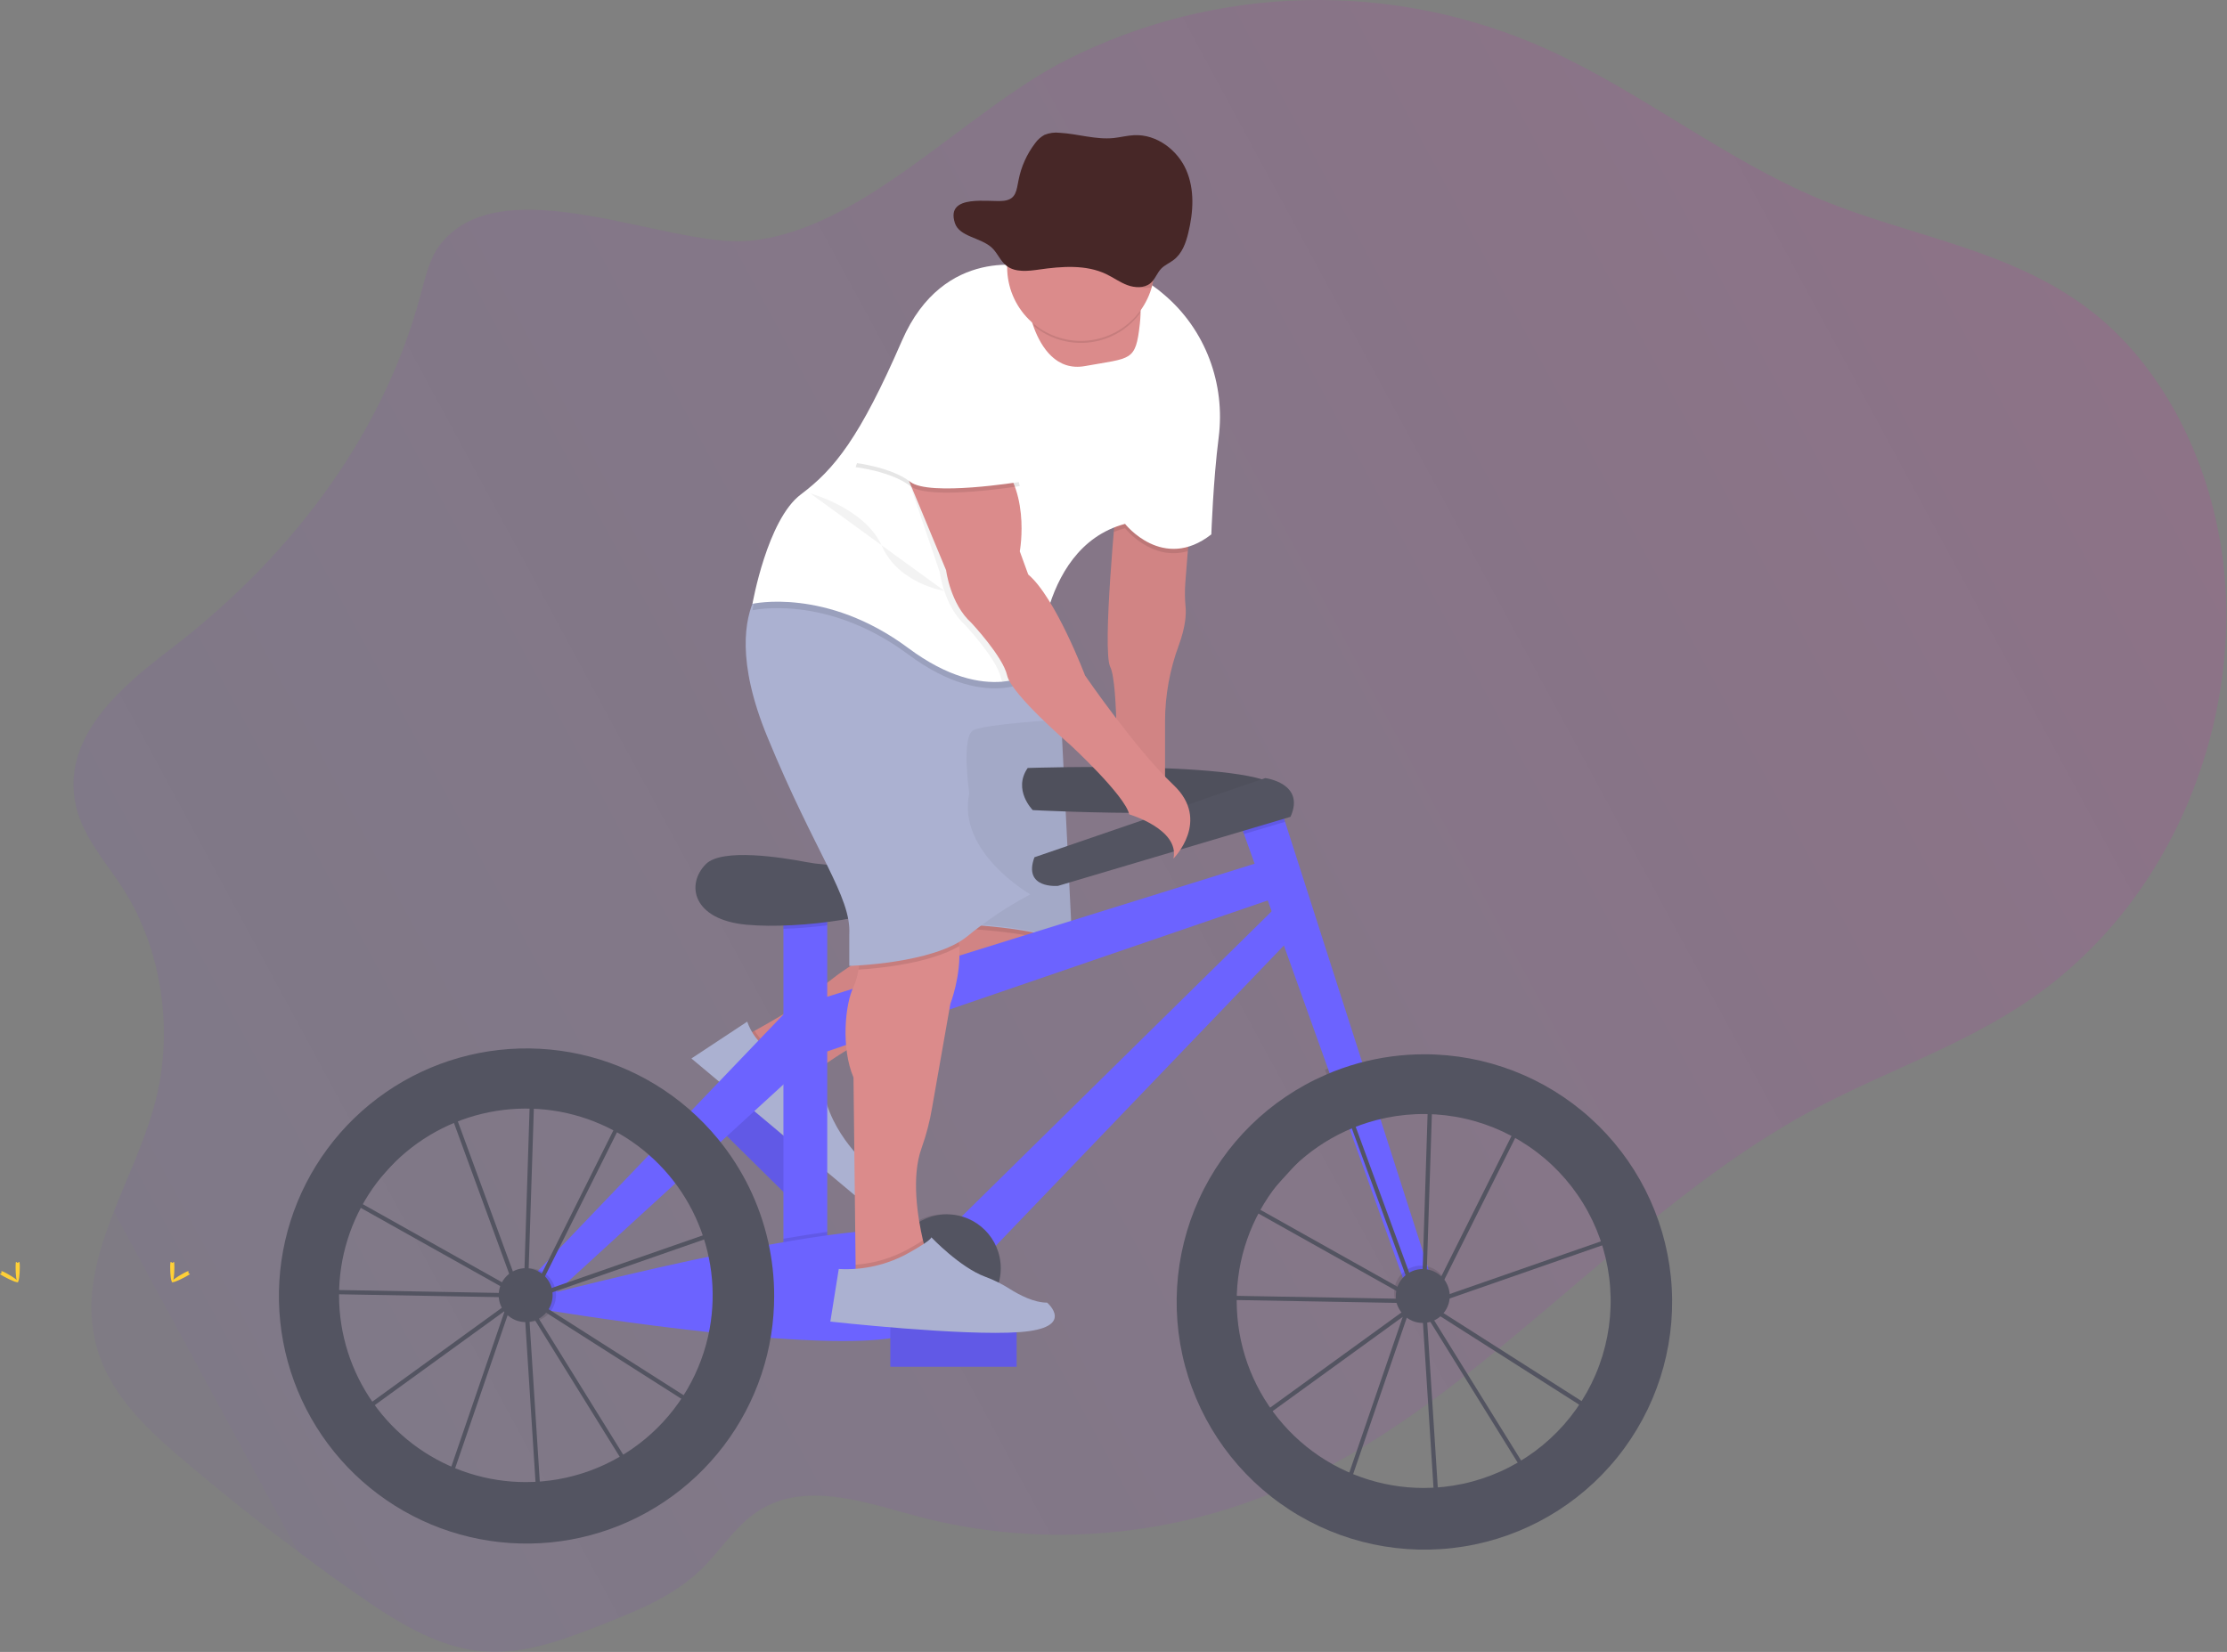<svg width="1058" height="785" viewBox="0 0 1058 785" fill="none" xmlns="http://www.w3.org/2000/svg">
    <rect x="0" y="0" width="1058" height="785" fill="#808080" stroke="none"/>
    <g id="bike 1" clip-path="url(#clip0)">
    <path id="fondo" opacity="0.1" d="M209.73 115.43C204.25 122.08 202.14 131.43 199.78 140.22C180.78 211.06 133.96 268.04 80.64 308.74C58.06 325.98 30.57 349.1 35.51 380.01C38.17 396.61 49.84 408.83 58.51 422.35C76.7 450.66 82.6 489.14 73.93 523.03C64.07 561.59 36.51 597.57 45.04 636.56C50.3 660.56 68.16 677.64 85.33 692.32C112.117 715.207 139.757 736.647 168.25 756.64C187.35 770.04 207.67 783.08 229.93 784.78C249.53 786.28 268.73 778.83 287.34 771.48C303.6 765.05 320.27 758.36 333.4 745.48C341.97 737.07 348.8 726.22 358.32 719.34C380.68 703.18 409.4 713.42 435.04 720.34C495.54 736.58 560.29 730.65 617.86 703.6C706.17 662.1 773.48 574.95 859.86 528.19C897 508.08 937.4 495.6 971.79 469.7C991.165 454.953 1007.82 436.936 1020.99 416.46C1046.99 376.35 1061.05 325.21 1056.99 275.15C1052.93 225.09 1030.18 176.85 994.45 148.59C956.2 118.34 907.89 112.69 864.37 94.53C819.43 75.77 779.45 43.53 734.94 23.4C698.924 7.157 659.728 -0.817 620.228 0.064C580.728 0.944 541.926 10.657 506.67 28.49C458.23 52.99 409.13 110.15 355.18 114.49C316.74 117.49 239.75 79.01 209.73 115.43Z" fill="url(#paint0_linear)"/>
    <g id="resto">
    <path id="Vector" d="M82.85 602.11C82.85 605.97 82.42 609.11 81.85 609.11C81.28 609.11 80.85 605.98 80.85 602.11C80.85 598.24 81.39 600.11 81.92 600.11C82.45 600.11 82.85 598.26 82.85 602.11Z" fill="#FFD037"/>
    <path id="Vector_2" d="M88.17 606.72C84.78 608.57 81.83 609.72 81.58 609.21C81.33 608.7 83.86 606.86 87.25 605.02C90.64 603.18 89.3 604.52 89.56 605.02C89.82 605.52 91.56 604.87 88.17 606.72Z" fill="#FFD037"/>
    <path id="Vector_3" d="M7.41 602.11C7.41 605.97 7.84 609.11 8.41 609.11C8.98 609.11 9.41 605.98 9.41 602.11C9.41 598.24 8.87 600.11 8.34 600.11C7.81 600.11 7.41 598.26 7.41 602.11Z" fill="#FFD037"/>
    <path id="Vector_4" d="M2.06 606.72C5.45 608.57 8.4 609.72 8.65 609.21C8.9 608.7 6.37 606.86 2.98 605.02C-0.41 603.18 0.93 604.52 0.67 605.02C0.41 605.52 -1.33 604.87 2.06 606.72Z" fill="#FFD037"/>
    <path id="Vector_5" d="M387 554.303L344.293 512.159L330.947 525.683L373.654 567.827L387 554.303Z" fill="#6C63FF"/>
    <path id="Vector_6" opacity="0.1" d="M387 554.303L344.293 512.159L330.947 525.683L373.654 567.827L387 554.303Z" fill="black"/>
    <path id="Vector_7" d="M354.48 491.99C354.48 491.99 379.27 478.91 388.85 470.49C394.617 465.444 400.818 460.917 407.38 456.96L438.48 438.03L503.48 433.03L506.48 444.03C506.48 444.03 511.48 460.03 461.48 474.03C411.48 488.03 386.48 510.03 386.48 510.03C386.48 510.03 354.48 520.99 354.48 491.99Z" fill="#DB8B8B"/>
    <path id="Vector_8" opacity="0.1" d="M389.13 507.86C387.36 509.21 386.48 509.99 386.48 509.99C386.48 509.99 354.48 520.99 354.48 491.99C354.48 491.99 356.03 491.17 358.48 489.8C360.955 493.831 364.423 497.16 368.551 499.469C372.679 501.778 377.33 502.99 382.06 502.99H385.45L389.13 507.86Z" fill="black"/>
    <path id="Vector_9" opacity="0.05" d="M505.54 449.55C502.76 455.44 493.17 465.12 461.48 473.99C420.87 485.36 396.75 501.99 389.13 507.86C387.36 509.21 386.48 509.99 386.48 509.99C386.48 509.99 354.48 520.99 354.48 491.99C354.48 491.99 356.03 491.17 358.48 489.8C365.91 485.73 381.64 476.8 388.82 470.45C394.586 465.403 400.787 460.875 407.35 456.92L438.45 437.99L450.03 437.1L503.45 432.99L506.45 443.99C506.45 443.99 507.15 446.14 505.54 449.55Z" fill="black"/>
    <path id="Vector_10" d="M354.98 485.49L328.48 502.99L406.08 567.99C406.08 567.99 417.48 560.99 411.48 552.99C411.48 552.99 391.48 535.99 390.48 511.99L384.48 503.99H381.09C375.358 503.991 369.767 502.211 365.089 498.897C360.412 495.583 356.88 490.898 354.98 485.49V485.49Z" fill="#ABB1D1"/>
    <path id="Vector_11" opacity="0.1" d="M505.54 449.55C489.54 441.82 450.48 440.99 450.48 440.99L450.06 437.1L503.48 432.99L506.48 443.99C506.48 443.99 507.15 446.14 505.54 449.55Z" fill="black"/>
    <path id="Vector_12" d="M450.48 438.99C450.48 438.99 497.48 439.99 509.48 449.99L503.48 328.99H438.48L450.48 438.99Z" fill="#ABB1D1"/>
    <path id="Vector_13" opacity="0.05" d="M450.48 438.49C450.48 438.49 497.48 439.49 509.48 449.49L503.48 328.49H438.48L450.48 438.49Z" fill="black"/>
    <path id="Vector_14" d="M488.24 364.95C488.24 364.95 605.89 360.95 608.29 376.16C610.69 391.37 490.64 384.96 490.64 384.96C490.64 384.96 481.04 375.35 488.24 364.95Z" fill="#535461"/>
    <path id="Vector_15" opacity="0.05" d="M488.24 364.95C488.24 364.95 605.89 360.95 608.29 376.16C610.69 391.37 490.64 384.96 490.64 384.96C490.64 384.96 481.04 375.35 488.24 364.95Z" fill="black"/>
    <path id="Vector_16" d="M393 425.78H372.19V606.66H393V425.78Z" fill="#6C63FF"/>
    <path id="Vector_17" opacity="0.1" d="M393 425.77V439.7C386.08 440.6 379 441.17 372.19 441.39V425.77H393Z" fill="black"/>
    <path id="Vector_18" d="M391.44 410.78C388.52 410.554 385.616 410.164 382.74 409.61C371.46 407.45 343.02 402.92 335.37 410.61C325.77 420.21 328.97 437.02 354.58 439.42C380.19 441.82 424.21 435.42 433.02 425.81C433.02 425.77 417.09 412.75 391.44 410.78Z" fill="#535461"/>
    <path id="Vector_19" d="M387.4 475.4L605.9 407.37L613.1 424.18L389 501.01L387.4 475.4Z" fill="#6C63FF"/>
    <path id="Vector_20" d="M452.23 582.65L609.9 427.38L618.7 440.18L468.23 597.05L452.23 582.65Z" fill="#6C63FF"/>
    <path id="Vector_21" opacity="0.1" d="M653.58 529.85C648.584 531.142 643.712 532.872 639.02 535.02L629.46 508.31C634.477 506.123 639.644 504.295 644.92 502.84L653.58 529.85Z" fill="black"/>
    <path id="Vector_22" d="M680.33 608.26L669.13 614.66L590.99 396.33L587.49 386.56L605.9 376.15L610.51 390.53L680.33 608.26Z" fill="#6C63FF"/>
    <path id="Vector_23" opacity="0.1" d="M610.51 390.53L590.99 396.33L587.49 386.56L605.9 376.15L610.51 390.53Z" fill="black"/>
    <path id="Vector_24" d="M491.44 407.37L601.09 369.75C601.09 369.75 620.3 372.15 613.09 388.16L502.65 420.97C502.65 420.97 485.85 422.57 491.44 407.37Z" fill="#535461"/>
    <path id="Vector_25" opacity="0.1" d="M367.79 615.86C367.789 621.994 367.314 628.119 366.37 634.18C356.77 633.49 346.85 632.49 337.13 631.49C339.289 619.599 339.021 607.394 336.34 595.61C345.81 593.61 355.48 591.7 364.92 589.97C366.833 598.467 367.795 607.15 367.79 615.86V615.86Z" fill="black"/>
    <path id="Vector_26" opacity="0.1" d="M393 585.38V606.65H372.19V588.65C379.39 587.4 386.39 586.29 393 585.38Z" fill="black"/>
    <path id="Vector_27" d="M258.54 615.49C258.54 615.49 426.62 571.49 440.22 588.28C453.82 605.07 468.23 627.49 425.85 635.49C383.47 643.49 255.37 621.88 255.37 621.88L258.54 615.49Z" fill="#6C63FF"/>
    <path id="Vector_28" opacity="0.1" d="M341.21 541.37L319.85 560.92C316.067 556.064 311.791 551.614 307.09 547.64L327.03 526.81C332.164 531.249 336.908 536.12 341.21 541.37V541.37Z" fill="black"/>
    <path id="Vector_29" d="M252.94 606.66L378.59 475.4L382.6 505.81L259.34 618.66L252.94 606.66Z" fill="#6C63FF"/>
    <path id="Vector_30" opacity="0.1" d="M251.34 628.27C258.415 628.27 264.15 622.535 264.15 615.46C264.15 608.385 258.415 602.65 251.34 602.65C244.265 602.65 238.53 608.385 238.53 615.46C238.53 622.535 244.265 628.27 251.34 628.27Z" fill="black"/>
    <path id="Vector_31" d="M249.73 628.27C256.805 628.27 262.54 622.535 262.54 615.46C262.54 608.385 256.805 602.65 249.73 602.65C242.655 602.65 236.92 608.385 236.92 615.46C236.92 622.535 242.655 628.27 249.73 628.27Z" fill="#535461"/>
    <path id="Vector_32" opacity="0.1" d="M675.13 627.07C682.205 627.07 687.94 621.335 687.94 614.26C687.94 607.185 682.205 601.45 675.13 601.45C668.055 601.45 662.32 607.185 662.32 614.26C662.32 621.335 668.055 627.07 675.13 627.07Z" fill="black"/>
    <path id="Vector_33" d="M675.93 628.67C683.005 628.67 688.74 622.935 688.74 615.86C688.74 608.785 683.005 603.05 675.93 603.05C668.855 603.05 663.12 608.785 663.12 615.86C663.12 622.935 668.855 628.67 675.93 628.67Z" fill="#535461"/>
    <path id="Vector_34" opacity="0.1" d="M448.22 628.27C462.364 628.27 473.83 616.804 473.83 602.66C473.83 588.516 462.364 577.05 448.22 577.05C434.076 577.05 422.61 588.516 422.61 602.66C422.61 616.804 434.076 628.27 448.22 628.27Z" fill="black"/>
    <path id="Vector_35" d="M449.83 628.27C463.974 628.27 475.44 616.804 475.44 602.66C475.44 588.516 463.974 577.05 449.83 577.05C435.686 577.05 424.22 588.516 424.22 602.66C424.22 616.804 435.686 628.27 449.83 628.27Z" fill="#535461"/>
    <path id="Vector_36" d="M442.992 600.736L442.984 600.742C439.977 602.991 439.362 607.253 441.611 610.26L461.937 637.441C464.186 640.448 468.448 641.063 471.455 638.814L471.463 638.808C474.471 636.559 475.085 632.297 472.836 629.29L452.51 602.109C450.261 599.102 446 598.487 442.992 600.736Z" fill="#6C63FF"/>
    <path id="Vector_37" d="M565.48 246.99L563.1 277.1C562.826 280.914 562.876 284.744 563.25 288.55C563.56 291.92 563.25 297.82 559.95 306.82C555.713 318.317 553.523 330.467 553.48 342.72V376.99L530.48 372.99C530.48 372.99 531.48 324.99 527.48 316.99C523.48 308.99 530.48 237.99 530.48 237.99L565.48 246.99Z" fill="#DB8B8B"/>
    <path id="Vector_38" opacity="0.05" d="M564.3 261.91L563.1 277.1C562.83 280.911 562.883 284.738 563.26 288.54C563.57 291.91 563.26 297.81 559.96 306.82C555.723 318.317 553.533 330.467 553.49 342.72V376.99L530.49 372.99C530.49 372.99 531.49 324.99 527.49 316.99C524.66 311.32 527.34 274.05 529.15 252.78C529.9 244.03 530.49 237.99 530.49 237.99L565.49 246.99L564.3 261.91Z" fill="black"/>
    <path id="Vector_39" d="M451.5 476.99L442.85 526.19C441.759 532.759 440.086 539.218 437.85 545.49C432.78 559.35 436.02 578.78 438.48 589.38C439.57 594.06 440.48 597.02 440.48 597.02L414.48 611.02L406.48 605.02V601.02L405.48 512.02C399.48 498.02 401.48 477.02 405.48 469.02C406.617 466.392 407.417 463.63 407.86 460.8C409.86 450.08 410.48 435.02 410.48 435.02C410.48 435.02 426.48 408.02 445.48 426.02C452.48 432.65 455.14 441.32 455.7 449.62C456.68 463.83 451.5 476.99 451.5 476.99Z" fill="#DB8B8B"/>
    <path id="Vector_40" opacity="0.1" d="M455.7 449.59C441.83 457.83 417.7 460.16 407.86 460.77C409.86 450.05 410.48 434.99 410.48 434.99C410.48 434.99 426.48 407.99 445.48 425.99C452.48 432.62 455.14 441.29 455.7 449.59Z" fill="black"/>
    <path id="Vector_41" d="M489.48 424.99C478.846 430.653 468.797 437.352 459.48 444.99C443.48 457.99 403.48 458.99 403.48 458.99V443.99C404.48 425.99 387.48 405.99 364.48 349.99C349.79 314.23 353.86 293.99 358.72 283.99C361.48 278.34 364.48 275.99 364.48 275.99L489.48 299.99L493.95 313.39L503.48 341.99C503.48 341.99 468.48 343.99 462.48 346.99C456.48 349.99 460.48 376.99 460.48 376.99C454.48 404.99 489.48 424.99 489.48 424.99Z" fill="#ABB1D1"/>
    <path id="Vector_42" opacity="0.1" d="M565.48 246.99L564.3 261.91C546.9 266.91 534.48 250.99 534.48 250.99C532.665 251.477 530.882 252.074 529.14 252.78C529.89 244.03 530.48 237.99 530.48 237.99L565.48 246.99Z" fill="black"/>
    <path id="Vector_43" opacity="0.1" d="M493.95 313.39C493.48 318.06 493.48 320.99 493.48 320.99C493.48 320.99 470.48 339.99 431.48 310.99C392.48 281.99 357.48 289.99 357.48 289.99C357.48 289.99 357.89 287.67 358.72 283.99C361.48 278.34 364.48 275.99 364.48 275.99L489.48 299.99L493.95 313.39Z" fill="black"/>
    <path id="Vector_44" d="M578.96 207.94C576.35 228.29 575.48 253.94 575.48 253.94C552.48 271.94 534.48 248.94 534.48 248.94C512.76 254.77 502.55 273.78 497.74 290.37C495.164 299.344 493.732 308.607 493.48 317.94C493.48 317.94 487.4 322.94 476.2 323.94C465.61 324.83 450.43 322.07 431.48 307.94C392.48 278.94 357.48 286.94 357.48 286.94C357.48 286.94 364.48 246.94 380.48 234.94C396.48 222.94 408.48 207.94 428.48 161.94C448.48 115.94 489.48 126.94 489.48 126.94C489.48 126.94 491.48 117.94 528.48 126.94C537.492 129.302 545.834 133.721 552.85 139.85C572.64 156.49 582.24 182.3 578.96 207.94Z" fill="white"/>
    <path id="Vector_45" d="M541.85 149.49C541.8 150.82 541.69 152.3 541.51 153.95C539.51 171.95 537.51 169.95 515.51 173.95C501.83 176.44 494.72 165.01 491.3 156.01C490.062 152.75 489.128 149.382 488.51 145.95L536.51 137.95C536.51 137.95 542.26 136.34 541.85 149.49Z" fill="#DB8B8B"/>
    <path id="Vector_46" opacity="0.05" d="M497.74 290.42C495.164 299.394 493.732 308.657 493.48 317.99C493.48 317.99 487.4 322.99 476.2 323.99C475.884 323.353 475.643 322.682 475.48 321.99C473.48 312.99 458.48 296.99 458.48 296.99C448.48 287.99 446.48 271.99 446.48 271.99L429.98 223.49L424.48 218.99C424.48 218.99 447.48 200.99 467.48 215.99C487.48 230.99 481.48 262.99 481.48 262.99L485.48 273.99C489.63 277.49 493.85 283.66 497.74 290.42Z" fill="black"/>
    <path id="Vector_47" d="M427.48 217.99L449.48 270.99C449.48 270.99 451.48 286.99 461.48 295.99C461.48 295.99 476.48 311.99 478.48 320.99C480.48 329.99 508.48 353.99 508.48 353.99C508.48 353.99 534.48 377.99 536.48 386.99C536.48 386.99 560.48 393.99 557.48 407.99C557.48 407.99 575.48 389.99 557.48 372.99C539.48 355.99 515.48 320.99 515.48 320.99C515.48 320.99 501.48 283.99 488.48 272.99L484.48 261.99C484.48 261.99 490.48 229.99 470.48 214.99C450.48 199.99 427.48 217.99 427.48 217.99Z" fill="#DB8B8B"/>
    <path id="Vector_48" opacity="0.1" d="M440.48 596.99L414.48 610.99L406.48 604.99V600.99C415.464 600.352 424.193 597.718 432.03 593.28C434.43 591.92 436.69 590.58 438.5 589.4C439.55 594.03 440.48 596.99 440.48 596.99Z" fill="black"/>
    <path id="Vector_49" opacity="0.1" d="M470.48 175.99L484.48 230.99C484.48 230.99 441.48 237.99 432.48 230.99C423.48 223.99 406.48 221.99 406.48 221.99C406.48 221.99 424.48 169.99 434.48 163.99C444.48 157.99 470.48 175.99 470.48 175.99Z" fill="black"/>
    <path id="Vector_50" d="M470.48 173.99L484.48 228.99C484.48 228.99 441.48 235.99 432.48 228.99C423.48 221.99 406.48 219.99 406.48 219.99C406.48 219.99 424.48 167.99 434.48 161.99C444.48 155.99 470.48 173.99 470.48 173.99Z" fill="white"/>
    <path id="Vector_51" opacity="0.1" d="M541.85 148.49C539.049 152.356 535.487 155.609 531.383 158.047C527.278 160.485 522.718 162.058 517.983 162.669C513.248 163.28 508.439 162.915 503.85 161.598C499.261 160.281 494.99 158.039 491.3 155.01C490.062 151.75 489.128 148.382 488.51 144.95L536.51 136.95C536.51 136.95 542.26 135.34 541.85 148.49Z" fill="black"/>
    <path id="Vector_52" d="M548.48 126.99C548.48 136.273 544.793 145.175 538.229 151.739C531.665 158.303 522.763 161.99 513.48 161.99C504.197 161.99 495.295 158.303 488.731 151.739C482.168 145.175 478.48 136.273 478.48 126.99C478.48 126.41 478.48 125.83 478.48 125.25C478.711 115.967 482.62 107.157 489.346 100.756C496.073 94.356 505.067 90.889 514.35 91.12C523.633 91.351 532.443 95.26 538.844 101.986C545.245 108.713 548.711 117.707 548.48 126.99V126.99Z" fill="#DB8B8B"/>
    <path id="Vector_53" opacity="0.1" d="M548.48 126.99C548.483 130.216 548.039 133.426 547.16 136.53C544.455 137.12 541.633 136.861 539.08 135.79C535.34 134.32 532.13 131.79 528.54 129.97C518.43 124.85 506.4 125.86 495.2 127.55C489.64 128.39 483.33 129.17 478.96 125.63C478.81 125.511 478.666 125.385 478.53 125.25C478.761 115.967 482.67 107.157 489.396 100.756C496.123 94.356 505.117 90.889 514.4 91.12C523.683 91.351 532.493 95.26 538.894 101.986C545.295 108.713 548.761 117.707 548.53 126.99H548.48Z" fill="black"/>
    <path id="Vector_54" opacity="0.05" d="M384.98 234.49C384.98 234.49 410.98 241.49 418.98 259.49C426.98 277.49 448.62 280.78 448.62 280.78" fill="black"/>
    <path id="Vector_55" d="M482.98 630.49H422.98V649.49H482.98V630.49Z" fill="#6C63FF"/>
    <path id="Vector_56" opacity="0.1" d="M482.98 630.49H422.98V649.49H482.98V630.49Z" fill="black"/>
    <path id="Vector_57" d="M431.99 595.23C437.36 592.23 442.07 589.23 442.48 587.99C442.48 587.99 456.03 602.29 468.1 606.73C472.159 608.229 476.044 610.16 479.69 612.49C484.47 615.49 491.29 619.02 497.48 619.02C497.48 619.02 511.48 631.02 484.48 633.02C457.48 635.02 394.48 628.02 394.48 628.02L398.48 603.02C410.167 603.705 421.804 601 431.99 595.23Z" fill="#ABB1D1"/>
    </g>
    <g id="rueda-derecha">
    <path id="Vector_58" d="M681.847 719.78L675.587 621.88L675.457 621.67L669.137 623.87L640.047 708.68L593.797 675.88L667.487 622.47L667.557 622.26L667.977 622.11L672.727 618.66L595.487 575.35L576.557 596.15L579.557 615.65L668.357 617.23V619.23L577.877 617.61L574.477 595.5L600.367 567.05L639.087 521.88L639.777 523.75L647.977 514.75L678.517 520.22V519.01L680.517 519.07V520.58L725.877 528.7L683.547 613.35L677.377 617.82V618.32V618.88L775.187 584.8L763.577 676.01L680.577 623.14L677.657 621.5L726.597 700.39L681.847 719.78ZM677.847 625.44L683.697 716.82L723.747 699.44L677.847 625.44ZM597.277 675.88L639.067 705.51L666.407 625.77L597.277 675.88ZM679.597 620.22L681.687 621.39L762.037 672.59L772.837 587.72L679.597 620.22ZM672.497 613.02L675.007 617.07L675.447 616.75L678.447 522.22L648.707 516.88L640.547 525.88L672.497 613.02ZM597.107 573.97L671.947 615.97L670.647 613.84L639.067 527.57L601.867 568.45L597.107 573.97ZM680.477 522.58L677.477 615.27L681.997 611.99L722.907 530.17L680.477 522.58Z" fill="#535461"/>
    <path id="Vector_59" d="M676.757 501C666.144 500.988 655.578 502.415 645.347 505.24C640.071 506.695 634.904 508.523 629.887 510.71C603.157 522.297 581.674 543.387 569.594 569.898C557.514 596.41 555.697 626.459 564.492 654.233C573.287 682.008 592.071 705.533 617.209 720.259C642.348 734.984 672.054 739.863 700.582 733.952C729.109 728.04 754.431 711.759 771.648 688.257C788.865 664.755 796.754 635.702 793.789 606.72C790.823 577.738 777.215 550.885 755.595 531.356C733.975 511.828 705.881 501.012 676.747 501H676.757ZM676.357 707.09C656.076 707.082 636.408 700.137 620.62 687.407C604.831 674.678 593.872 656.931 589.562 637.113C585.252 617.295 587.851 596.599 596.928 578.463C606.004 560.326 621.011 545.84 639.457 537.41C644.149 535.262 649.021 533.532 654.017 532.24C666.229 529.07 678.977 528.537 691.411 530.678C703.845 532.818 715.681 537.581 726.13 544.652C736.58 551.722 745.404 560.937 752.015 571.683C758.627 582.429 762.873 594.46 764.473 606.975C766.073 619.49 764.989 632.202 761.293 644.265C757.598 656.329 751.375 667.467 743.04 676.939C734.704 686.41 724.447 693.998 712.951 699.196C701.455 704.395 688.984 707.086 676.367 707.09H676.357Z" fill="#535461"/>
    </g>
    <g id="rueda-izquierda">
    <path id="Vector_60" d="M255.23 716.99L248.96 619.05L248.83 618.84L242.51 621.04L213.43 705.89L167.18 673.1L240.85 619.69L240.92 619.48L241.34 619.33L246.09 615.88L168.85 572.57L149.93 593.37L152.93 612.87L241.75 614.49V616.49L151.27 614.87L147.85 592.73L173.75 564.27L212.5 519.07L213.19 520.94L221.39 511.94L251.85 517.4V516.19L253.85 516.25V517.76L299.21 525.88L256.92 610.49L250.75 614.96V615.46V616.02L348.55 581.94L336.94 673.15L253.94 620.28L251.02 618.64L299.96 697.52L255.23 716.99ZM251.23 622.65L257.08 714.03L297.13 696.65L251.23 622.65ZM170.65 673.08L212.44 702.71L239.78 622.97L170.65 673.08ZM252.97 617.42L255.06 618.59L335.41 669.79L346.21 584.92L252.97 617.42ZM245.87 610.22L248.38 614.27L248.82 613.95L251.82 519.42L222.08 514.1L213.92 523.1L245.87 610.22ZM170.45 571.16L245.29 613.16L243.99 611.03L212.41 524.76L175.22 565.63L170.45 571.16ZM253.85 519.77L250.85 612.49L255.37 609.21L296.28 527.39L253.85 519.77Z" fill="#535461"/>
    <path id="Vector_61" d="M364.92 589.95C360.909 572.131 352.79 555.495 341.21 541.37C336.911 536.121 332.171 531.25 327.04 526.81C307.314 509.779 282.491 499.779 256.467 498.381C230.443 496.983 204.692 504.265 183.254 519.085C161.816 533.904 145.906 555.422 138.02 580.262C130.134 605.102 130.719 631.857 139.683 656.328C148.647 680.799 165.482 701.601 187.547 715.47C209.612 729.339 235.657 735.488 261.595 732.954C287.533 730.42 311.895 719.345 330.858 701.468C349.822 683.591 362.312 659.923 366.37 634.18C367.314 628.119 367.789 621.994 367.79 615.86C367.797 607.144 366.834 598.454 364.92 589.95ZM249.73 704.3C231.498 704.281 213.714 698.647 198.797 688.164C183.879 677.682 172.552 662.859 166.356 645.712C160.16 628.565 159.395 609.926 164.165 592.329C168.935 574.732 179.009 559.031 193.018 547.361C207.026 535.692 224.288 528.619 242.457 527.106C260.627 525.593 278.821 529.712 294.567 538.904C310.312 548.096 322.845 561.914 330.46 578.48C338.076 595.045 340.405 613.554 337.13 631.49C333.38 651.933 322.58 670.414 306.611 683.718C290.642 697.021 270.514 704.304 249.73 704.3V704.3Z" fill="#535461"/>
    </g>
    <path id="hat" d="M453.624 105.927C455.754 112.607 465.984 112.817 471.234 117.737C473.964 120.297 475.234 124.077 478.234 126.357C482.404 129.537 488.424 128.837 493.734 128.077C504.424 126.557 515.904 125.647 525.544 130.257C528.964 131.887 532.034 134.167 535.604 135.497C539.174 136.827 543.604 136.987 546.504 134.627C548.824 132.737 549.674 129.627 551.774 127.547C553.404 125.907 555.674 124.987 557.534 123.547C561.614 120.467 563.374 115.447 564.534 110.647C566.934 100.767 567.624 90.117 563.534 80.747C559.444 71.377 549.604 63.747 538.864 64.237C535.574 64.387 532.364 65.237 529.084 65.597C520.534 66.467 512.084 63.597 503.504 63.107C501.015 62.804 498.49 63.148 496.174 64.107C494.427 65.078 492.92 66.427 491.764 68.057C487.836 73.202 485.146 79.184 483.904 85.537C482.904 90.327 482.854 94.667 476.984 95.407C470.314 96.287 449.114 91.797 453.624 105.927Z" fill="#472727"/>
    </g>
    <defs>
    <linearGradient id="paint0_linear" x1="970" y1="135" x2="77" y2="618" gradientUnits="userSpaceOnUse">
    <stop stop-color="#FF00C7"/>
    <stop offset="1" stop-color="#7910FF" stop-opacity="0.6"/>
    <stop offset="1" stop-color="#7000FF" stop-opacity="0.35"/>
    </linearGradient>
    <clipPath id="clip0">
    <rect width="1057.7" height="784.98" fill="white"/>
    </clipPath>
    </defs>
</svg>
